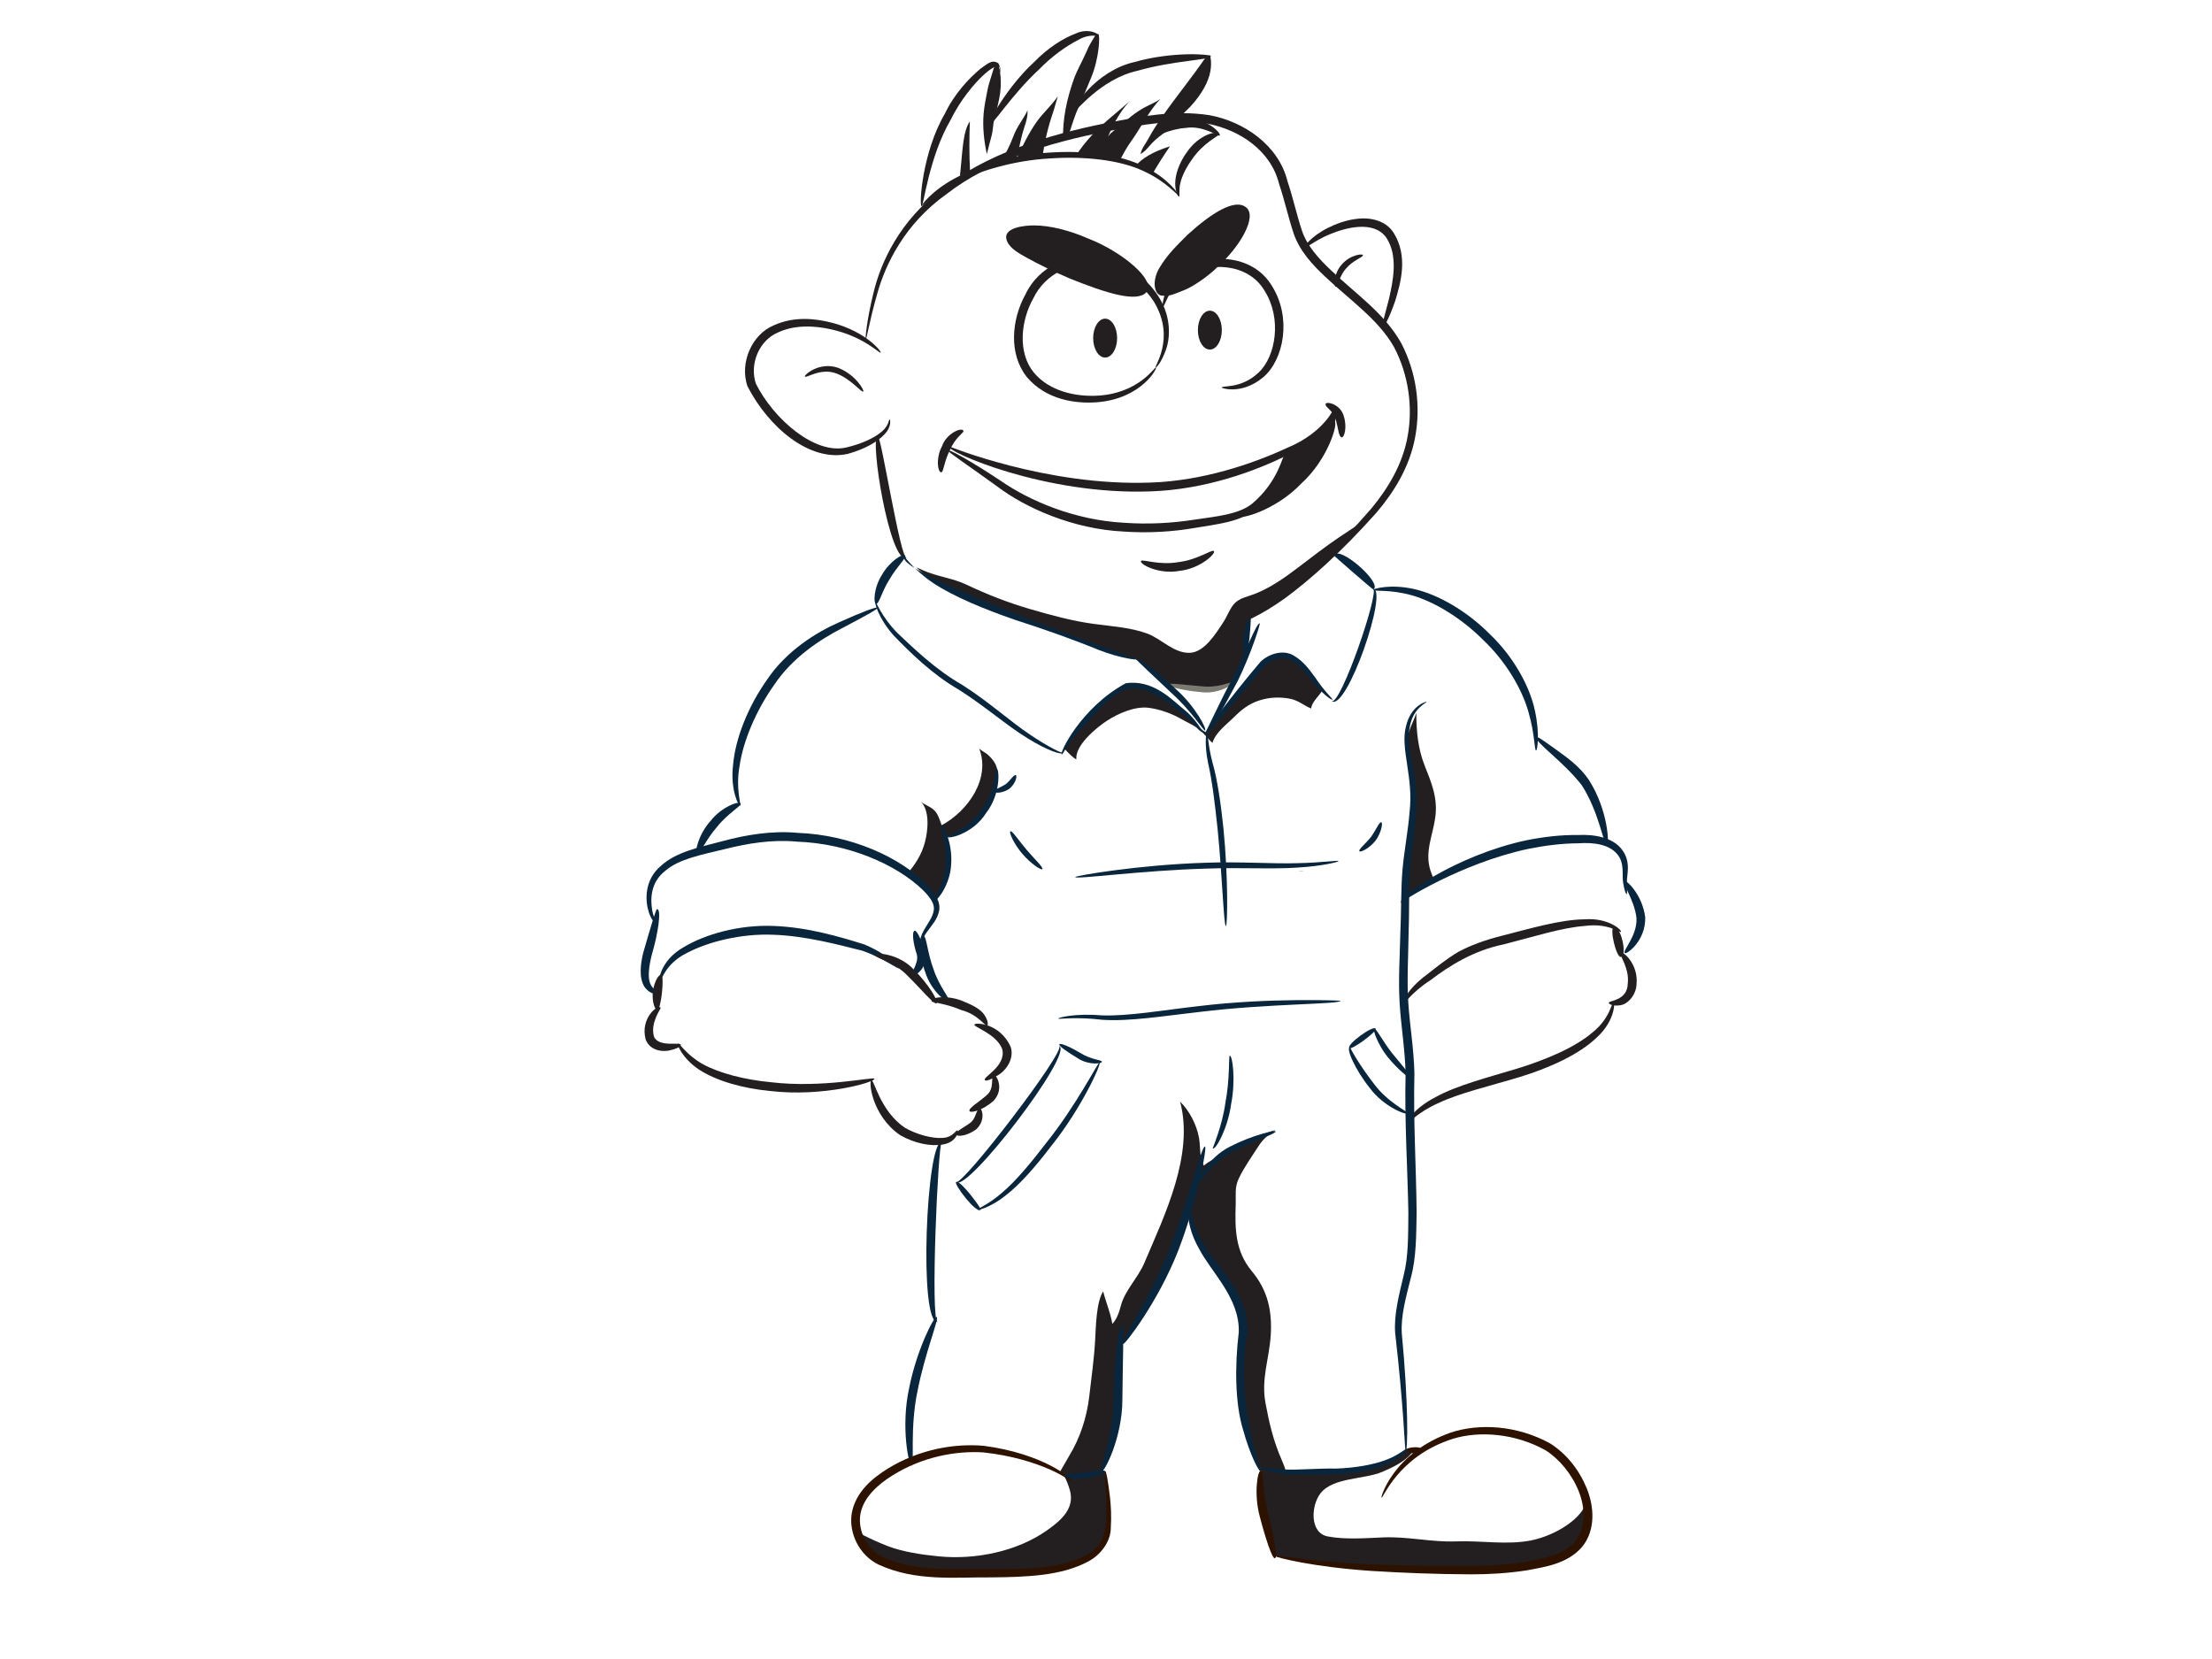 <?xml version="1.0" encoding="utf-8"?>
<!-- Generator: Adobe Illustrator 17.0.0, SVG Export Plug-In . SVG Version: 6.00 Build 0)  -->
<!DOCTYPE svg PUBLIC "-//W3C//DTD SVG 1.1//EN" "http://www.w3.org/Graphics/SVG/1.1/DTD/svg11.dtd">
<svg version="1.1" id="Layer_1" xmlns="http://www.w3.org/2000/svg" xmlns:xlink="http://www.w3.org/1999/xlink" x="0px" y="0px"
	 width="800px" height="600px" viewBox="0 0 800 600" enable-background="new 0 0 800 600" xml:space="preserve">
<g>
	<g>
		<path fill="#1B3953" d="M469.611,315.073c0.631,0.109,1.369,0.085,2.174-0.024C471.043,315.048,470.312,315.051,469.611,315.073z"
			/>
	</g>
	<g>
		<path fill="#231F20" d="M443.157,251.941c-1.904,2.777-3.07,5.886-4.435,8.935c1.181-2.173,2.332-4.575,2.71-5.224
			c1.017-1.707,1.978-3.452,2.916-5.211C443.886,251.034,443.411,251.57,443.157,251.941z"/>
		<path fill="#231F20" d="M484.539,194.159c-5.068,3.41-9.965,7.201-14.796,10.889c-4.978,3.803-10.079,7.438-15.952,9.75
			c-2.69,1.06-5.568,1.458-7.482,3.616c-1.524,1.72-2.521,4.54-3.791,6.476c-2.708,4.128-6.883,11.013-12.171,11.205
			c-5.858,0.221-10.191-5.013-15.42-6.958c-5.938-2.207-13.036-2.643-19.489-3.517c-7.692-1.048-15.325-3.146-22.81-5.319
			c-7.973-2.319-15.58-5.28-23.056-8.84c-5.116-2.432-10.832-2.947-15.964-5.301c-0.718-0.328-1.448-0.648-2.186-0.96
			c0.776,0.745,1.568,1.494,2.439,2.202c5.408,3.97,10.82,6.859,16.955,9.381c9.741,4.332,20.192,7.579,30.299,11.006
			c9.739,3.242,18.935,8.471,29.03,10.45c0.283,0,0.513,0.058,0.739,0.099l-0.012,0.087c2.522,1.079,4.329,3.245,6.494,5.054
			c2.704,2.52,5.766,4.868,8.291,7.574c3.107,3.257,6.868,7.044,9.127,11.138c-0.153-0.7-0.316-1.403-0.726-2.039
			c-0.935-1.445-2.109-2.721-3.246-4.011c-2.207-2.503-4.693-5.302-7.405-7.303l-0.541-1.215c1.909-0.185,4.23,0.742,6.221,0.938
			c1.836,0.18,3.691,0.602,5.544,0.686c1.878,0.082,3.634-0.053,5.41-0.417c1.741-0.357,3.707-1.191,5.422-1.331
			c0.095,0.197,0.117,0.416,0.093,0.646c1.078-2.102,2.119-4.223,3.127-6.348c0.669-1.407,1.277-2.855,1.871-4.315l-0.366-0.141
			c0.811-4.601,0-9.199,2.165-13.526l-0.166-0.305c11.192-5.908,20.712-14.336,29.748-23.147c0.683-0.67,1.362-1.339,2.044-2.011
			c3.797-3.745,7.634-7.586,11.185-11.656C491.769,189.522,488.145,191.737,484.539,194.159z"/>
	</g>
	<path fill="#231F20" d="M482.838,152.44c-0.702,2.923-2.405,6.475-3.008,7.654c-2.196,4.288-5.137,8.195-8.423,11.704
		c-3.399,3.631-7.232,6.895-11.423,9.575c-0.874,0.563-11.578,6.318-11.964,5.292l-0.149-0.398c2.14-0.769,4.122-1.785,5.788-3.16
		c5.389-4.45,9.558-11.6,10.951-18.449l-0.336-0.703c4.088-1.943,8.136-4.157,11.666-7.018c1.501-1.213,2.97-2.517,3.983-4.157
		c0.766-1.234,1.228-3.606,2.724-4.186C483.321,149.268,483.248,150.75,482.838,152.44z"/>
	<path fill="#231F20" d="M327.79,316.523c3.074-3.808,5.448-7.082,6.742-11.995c1.071-4.079,1.855-11.35-1.555-14.675
		c1.084,1.057,3.233,1.77,4.499,2.82c1.838,1.528,2.247,3.665,3.092,5.789c9.429-5.103,17.869-16.863,13.51-27.912
		c0.255,0.65,2.365,1.678,2.942,2.192c1.153,1.023,2.321,2.207,2.986,3.616c2.871,6.095-2.322,15.235-6.444,19.642
		c-2.933,3.141-6.788,6.618-11.387,6.483c1.22,3.754,1.021,8.932,0.161,12.766c-0.81,3.594-2.457,8.319-4.291,11.353
		c-0.832-2.369-2.186-4.176-3.959-5.985C332.716,319.212,329.754,316.598,327.79,316.523z"/>
	<path fill="#231F20" d="M465.169,532.358c-0.443-1.463-0.992-2.93-1.636-4.397c-2.958-6.66-4.555-13.477-5.87-20.637
		c-1.601-8.68,1.403-16.065,1.92-24.459c0.542-8.847-1.111-16.266-6.864-23.154c-6.004-7.191-6.118-15.335-5.806-24.175
		c0.127-3.597-0.463-6.034,1.144-9.4c1.952-4.096,4.746-7.914,7.179-11.733c1.489-2.35,3.829-4.404,6.106-5.745
		c-5.19,1.428-10.45,4.535-15.148,7.057c-3.517,1.884-7.791,3.313-10.813,5.816c-1.703-2.864-1.133-6.747-1.768-10.152
		c-0.861-4.642-3.478-9.737-6.809-12.948c5.1,19.257-5.581,41.025-12.999,58.451c-2.183,5.122-6.943,9.859-8.354,15.092
		c-0.645,2.389-1.442,5.044-3.167,6.827c-0.66-4.082-2.326-7.812-3.305-11.748c-2.515,3.786-2.659,13.004-2.905,17.566
		c-0.364,6.849-1.357,13.598-2.137,20.435c-0.853,7.463-3.315,15.027-7.151,21.303c-1.145,1.877-2.259,4.036-3.508,6.085
		c0.64,0.395,1.236,0.803,1.778,1.23c4.524,0.616,8.776-0.206,13.255-1.169l-0.065-0.294c0.098-0.206,0.196-0.41,0.281-0.616
		c7.652-16.63,5.237-28.945,6.559-45.653l1.092,0.097c6.86-11.18,13.352-20.915,18.039-33.175c2.227-5.561,4.101-11.064,5.778-16.61
		c0.616,19.584,21.987,27.907,19.469,48.347c-2.132,17.096-0.75,30.318,5.884,46.628l0.247-0.099
		c0.359-0.357,3.973,0.354,5.412,0.725C462.413,532.118,463.796,532.273,465.169,532.358z"/>
	<path fill="#231F20" d="M517.356,314.874c-2.183-6.704,0.846-12.784,1.731-19.261c0.973-7.118-1.413-12.577-3.896-18.873
		c-2.314-5.869-3.005-12.475-2.959-18.91c-0.827,3.175-5.736,11.04-2.532,13.96l-0.78,1.542c0.609,3.764,1.612,7.552,2.31,11.001
		c1.156,5.677-0.375,12.781-1.249,18.476c-0.975,6.337-1.289,13.016-1.363,19.559c-0.008,0.725-0.015,1.477-0.019,2.236
		c2.701-2.534,6.706-4.496,10.081-6.313C518.173,317.142,517.716,315.982,517.356,314.874z"/>
	<path fill="#231F20" d="M478.27,249.644c-5.339-6.221-10.207-16.128-19.072-11.406c-3.963,2.166-6.665,6.677-9.553,10.108
		c-4.177,5.738-9.027,10.974-13.396,16.686l-0.131-0.097c-0.065-0.012-0.142-0.012-0.205-0.034c-2.057-0.344-3.443-3.255-4.85-4.654
		c-2.335-2.166-4.866-4.511-7.39-6.318c-3.604-2.876-9.196-6.124-13.711-6.124c-6.85,0-12.077,7.033-16.229,11.534
		c-3.276,3.432-6.66,7.007-8.804,11.406c1.611,1.797,3.507,3.589,4.347,3.893c-0.531-5.059,7.275-11.515,11.091-13.984
		c4.079-2.639,10.17-5.35,15.191-4.654c4.136,0.575,8.246,2.066,11.835,4.133c1.981,1.14,4.188,2.049,6.017,3.449
		c1.901,1.453,3.503,3.665,5.072,5.117c1.169-3.885,5.134-6.657,7.916-9.437c2.631-2.634,5.266-4.688,8.912-5.898
		c3.641-1.21,7.485-1.37,11.194-0.665c3.141,0.599,4.995,2.469,7.709,3.543C474.349,253.913,477.02,251.846,478.27,249.644z"/>
	<path fill="#231F20" d="M398.524,531.594c-0.085,0.206-0.183,0.41-0.281,0.616l0.065,0.294c-4.479,0.963-8.731,1.785-13.255,1.169
		c-0.114-0.09-0.239-0.177-0.359-0.264c0.948,1.809,1.747,3.701,2.29,5.738c1.725,6.507-3.337,10.79-8.217,14.253
		c-10.86,7.717-25.916,10.773-39.233,9.48c-5.845-0.568-12.969-1.588-18.459-3.713c-2.897-1.123-5.953-2.498-8.676-3.861
		c-0.869-0.436-1.732-1.035-2.575-1.681c0.38,1.474,0.981,2.993,1.854,4.559c0.496,0.919,1.105,1.758,1.796,2.527
		c8.819,9.849,32.286,8.292,43.651,8.292c10.953,0,32.096,0.238,40.33-8.636c1.807-1.95,2.984-4.327,3.312-7.237
		c0.811-6.982-0.183-13.95-0.9-20.93L398.524,531.594z"/>
	<path fill="#231F20" d="M553.779,557.103c-8.745,1.756-18.148,0.005-27.156,0.359c-8.908,0.349-17.498-1.819-26.311-1.445
		c-6.409,0.274-13.974,0.868-20.188-0.361c-6.457-1.273-6.058-11.057-2.543-15.58c4.524-5.828,15.907-4.977,22.368-7.773
		c3.345-1.45,6.719-2.993,9.39-5.493c0.67-0.628,1.328-1.392,1.986-2.219c-0.841,0.034-1.638-0.146-2.35-0.677
		c-0.228,0.245-0.456,0.485-0.708,0.725c-6.824,6.589-21.257,7.919-30.307,7.572c-5.777,0-11.189,0.728-16.956-0.356
		c-1.439-0.371-5.053-1.082-5.412-0.725l-0.247,0.099c0.075,0.204,0.163,0.41,0.247,0.626h0.359
		c-1.428,11.428,2.813,20.743,4.99,31.448c0.129-0.044,0.27-0.066,0.42-0.066l0.067-0.359c16.211,3.238,33.501,4.319,49.709,4.688
		c16.232,0.354,36.079,1.438,51.226-3.616c3.238-1.007,5.736-2.5,7.598-4.329c4.317-4.242,5.2-10.312,3.822-16.426
		c-0.612,1.387-1.149,2.561-1.585,3.182C568.38,551.797,560.19,555.811,553.779,557.103z"/>
	<g>
		<path fill="#7A7A70" d="M445.568,246.79c0.828,0.747-5.178,4.477-11.467,3.495c-6.115-0.495-11.861-2.028-11.775-2.692
			c0.091-0.742,6.096,0.104,11.909,0.577C440.307,248.977,445.135,246.549,445.568,246.79z"/>
	</g>
	<g>
		<path fill="#09263D" d="M343.088,361.928c-0.632,1.016-6.336-3.613-8.417-10.193c-2.443-6.388-1.731-13.365-0.586-13.217
			c0.986,0.085,1.354,6.301,3.581,12.136C339.6,356.659,343.647,361.116,343.088,361.928z"/>
	</g>
	<g>
		<path fill="#09263D" d="M339.135,478.091c-6.992,1.094-4.073-66.144,1.438-64.892
			C339.301,413.121,336.354,478.256,339.135,478.091z"/>
	</g>
	<g>
		<path fill="#231F20" d="M321.732,151.679c0.187-0.182,0.915,2.51-1.817,5.374c-2.573,2.779-7.222,5.411-13.313,7.104
			c-13.789,3.063-28.697-9.66-36.297-24.517c-2.873-8.479,1.668-18.682,9.469-21.949c7.583-3.468,15.415-2.466,21.369-0.9
			c12.346,3.284,17.866,10.562,17.354,10.746c-0.343,0.451-6.09-5.818-17.929-8.43c-5.682-1.268-13.089-1.845-19.481,1.269
			c-6.461,2.871-10.11,11.158-7.718,18.386c6.465,12.871,21.352,25.763,32.694,23.074c5.721-1.319,10.368-3.575,12.873-5.772
			C321.592,153.849,321.387,151.65,321.732,151.679z"/>
	</g>
	<g>
		<path fill="#231F20" d="M449.482,224.938c-0.183-0.354,5.608-2.91,14.269-9.572c8.547-6.701,20.141-17.469,32.312-31.582
			c5.89-7.123,11.307-15.934,13.082-26.29c1.821-10.285,0.321-21.951-4.984-31.962c-5.556-9.924-15.918-16.97-24.9-25.468
			c-4.511-4.249-9.112-9.112-11.36-15.507c-2.013-6.048-3.328-12.194-5.297-18.024c-2.983-12.097-14.275-19.555-25.895-21.808
			c-11.793-1.846-23.95,0.417-35.377,2.61c-22.954,4.37-44.101,11.251-58.857,22.756c-15.366,10.853-22.292,25.679-25.184,36.039
			c-3.013,10.487-3.836,16.756-4.214,16.683c-0.144-0.017,0.204-6.325,2.87-17.059c2.503-10.569,9.428-26.195,25.076-37.57
			c15.004-12.039,36.665-19.264,59.722-23.78c11.53-2.248,23.784-4.698,36.534-2.765c12.365,2.195,25.109,10.751,28.345,23.876
			c2.036,6.063,3.35,12.216,5.283,18.029c1.906,5.501,6.091,10.087,10.495,14.229c8.778,8.418,19.272,15.439,25.369,26.316
			c5.642,10.829,7.064,22.991,5.068,33.878c-2.003,11.008-7.823,20.147-13.938,27.34c-12.609,14.202-24.365,24.643-33.321,31.169
			C455.559,222.913,449.516,225.067,449.482,224.938z"/>
	</g>
	<g>
		<path fill="#231F20" d="M500.004,118.508c-0.541-0.199,0.823-4.37,2.386-10.61c1.359-6.024,3.398-15.281-1.007-21.932
			c-4.55-6.449-14.829-3.541-20.148-1.358c-5.919,2.377-9.005,5.387-9.439,4.998c-0.415-0.267,2.36-4.14,8.438-7.171
			c3-1.496,6.737-2.947,11.078-3.354c4.134-0.451,9.871,0.594,12.693,5.081c5.418,8.585,2.466,18.352,0.679,24.393
			C502.549,114.837,500.453,118.678,500.004,118.508z"/>
	</g>
	<g>
		<path fill="#231F20" d="M327.941,201.787c-6.137,2.602-13.603-44.081-10.45-43.979
			C318.748,157.851,325.659,202.488,327.941,201.787z"/>
	</g>
	<g>
		<path fill="#231F20" d="M438.973,199.26c1.048,0.74-4.82,6.422-12.404,7.201c-7.515,1.431-14.755-2.559-13.875-3.602
			c0.551-0.689,6.64,1.669,13.43,0.444C432.968,202.539,438.232,198.682,438.973,199.26z"/>
	</g>
	<g>
		<path fill="#231F20" d="M340.573,170.775c-1.41,0.526-2.254-5.146,0.149-9.456c1.626-4.797,7.728-7.201,7.746-5.27
			c-0.241,0.597-3.114,2.486-4.882,6.662C341.553,166.621,341.259,170.448,340.573,170.775z"/>
	</g>
	<g>
		<path fill="#231F20" d="M482.604,147.342c0.156-0.051,0.262,2.646-2.293,6.158c-2.468,3.536-7.368,7.273-13.705,10.598
			c-12.671,6.475-31.025,12.951-50.246,13.608c-38.568,1.509-74.526-14.607-73.28-16.331c-0.249-0.116,35.457,14.595,73.139,13.15
			c18.624-0.614,36.689-6.699,49.318-12.556C478.918,156.43,482.685,147.388,482.604,147.342z"/>
	</g>
	<g>
		<path fill="#231F20" d="M464.569,164.654c0.291-0.257,0.056,9.941-10.33,19.468c-5.647,4.683-13.983,5.428-21.912,6.783
			c-8.24,1.433-17.219,1.974-26.139,1.327c-17.959-0.909-35.116-8.377-45.677-16.407c-10.741-7.778-18.006-12.548-17.789-13.007
			c0.247-0.507,8.141,3.715,19.11,11.013c10.784,7.497,27.131,14.299,44.592,15.226c8.642,0.631,17.364,0.172,25.412-1.091
			c8.177-1.217,15.986-1.87,20.903-5.704C462.655,173.942,463.878,164.244,464.569,164.654z"/>
	</g>
	<g>
		<path fill="#231F20" d="M485.216,158.171c-1.09-0.085-1.231-3.713-2.237-6.669c-0.856-3.051-3.631-4.113-3.571-5.277
			c-0.164-1.196,5.231-0.39,6.576,4.227C487.284,154.487,486.192,158.302,485.216,158.171z"/>
	</g>
	<g>
		<path fill="#231F20" d="M482.604,152.389c1.556,0.138-2.097,13.562-11.972,22.475c-9.113,9.657-22.46,13.281-22.62,11.755
			c-0.124-0.647,11.706-4.863,20.388-14.028C477.772,164.079,481.974,152.3,482.604,152.389z"/>
	</g>
	<g>
		<path fill="#231F20" d="M418.043,132.895c0.849-0.223-5.003,11.479-21.693,12.616c-7.67,0.5-18-0.992-24.896-9.049
			c-6.765-8.365-5.634-20.913-0.542-30.078c4.622-9.948,16.646-15.604,26.64-13.327c10.02,1.761,17.934,8.098,21.945,15.01
			c4.139,7.026,3.734,14.411,2.1,18.638C420.034,131.066,418.183,133.004,418.043,132.895c-1.165,0.221,7.389-10.147-0.597-23.598
			c-3.853-6.17-11.319-11.842-20.376-13.293c-9.072-1.795-19.075,2.949-23.358,11.898c-4.707,8.408-5.549,19.703,0.063,26.685
			c5.719,6.99,15.215,8.806,22.43,8.542C411.834,142.608,417.843,132.325,418.043,132.895z"/>
	</g>
	<g>
		<path fill="#231F20" d="M441.885,140.178c-0.211-0.885,6.889,0.681,13.32-5.457c6.286-5.896,8.414-19.632,2.187-29.494
			c-6.027-10.409-20.64-10.387-27.642-5.542c-7.712,4.64-8.405,11.615-9.185,11.222c-0.247,0.342-0.456-7.443,7.884-13.225
			c7.352-5.893,24.39-6.461,31.647,5.869c7.041,11.263,4.345,26.435-3.256,32.911C448.882,143.05,441.474,140.241,441.885,140.178z"
			/>
	</g>
	<g>
		<path fill="#09263D" d="M316.95,218.409c-1.188,0.08-0.981-5.937,2.082-10.613c2.739-4.843,7.801-7.938,8.36-6.847
			c0.447,0.839-3.12,4.111-5.639,8.505C319.002,213.729,317.943,218.354,316.95,218.409z"/>
	</g>
	<g>
		<path fill="#09263D" d="M411.592,238.394c0.008,0.458-6.05-0.182-14.304-3.354c-8.184-3.403-19.043-7.273-30.266-10.889
			c-11.089-3.842-22.068-8.353-29.508-13.278c-7.28-4.853-11.128-10.579-10.348-9.58
			C322.336,206.957,411.967,238.816,411.592,238.394z"/>
	</g>
	<g>
		<path fill="#09263D" d="M384.349,272.121c-0.027,1.222-5.744-0.764-12.759-5.142c-7.19-4.349-15.555-11.704-24.838-17.559
			c-9.745-5.627-17.649-13.501-23.513-19.552c-5.687-6.357-7.02-12.177-6.663-12.194c0.349-0.131,2.08,5.2,7.847,11.122
			c5.914,5.59,13.909,13.363,23.482,18.844c9.462,5.976,17.702,13.465,24.556,18.01
			C379.329,270.276,384.221,272.602,384.349,272.121z"/>
	</g>
	<g>
		<path fill="#09263D" d="M436.122,264.909c0.072,0.153-1.39,0.31-2.807-1.203c-1.382-1.54-2.919-3.405-5.557-5.416
			c-4.779-3.614-12.155-10.598-20.125-9.109c-7.588,2.615-12.627,10.928-17.291,15.083c-4.369,4.715-5.913,8.767-6.371,8.595
			c-0.948-0.269,6.864-16.863,23.127-25.734c10.076-1.538,16.861,6.095,21.711,9.973c2.476,2.078,4.244,4.54,5.19,5.981
			C435.076,264.598,436.139,264.683,436.122,264.909z"/>
	</g>
	<g>
		<path fill="#09263D" d="M435.787,264.201c-0.486,0.092-5.091-7.266-11.909-13.375c-6.576-6.182-13.037-12.245-12.998-12.429
			c0.665-1.043,7.928,4.712,14.515,10.943C432.218,255.392,436.713,263.881,435.787,264.201z"/>
	</g>
	<g>
		<path fill="#09263D" d="M435.935,264.788c0.232,0.228,4.695-9.965,9.895-19.613c4.753-9.745,8.779-20.243,9.793-19.722
			c0.227,0.172-2.983,10.586-7.896,20.673C442.5,255.838,437.355,265.763,435.935,264.788z"/>
	</g>
	<g>
		<path fill="#09263D" d="M481.943,253.008c-0.212,0.417-3.866-2.059-7.564-7.036c-1.943-2.338-4.164-5.275-7.244-7.014
			c-3.067-1.855-7.06-0.621-9.879,2.011c-10.322,12.238-20.973,25.278-21.519,24.67c-0.39-0.468,9.22-13.407,20.104-26.256
			c3.035-2.993,8.434-4.637,12.249-2.171c3.635,2.197,5.706,5.34,7.551,7.79C479.078,250.19,482.046,252.758,481.943,253.008z"/>
	</g>
	<g>
		<path fill="#09263D" d="M496.51,212.829c5.876,0.114-9.517,44.821-14.96,40.718C484.762,255.681,499.341,213.023,496.51,212.829z"
			/>
	</g>
	<g>
		<path fill="#09263D" d="M482.502,200.938c1.53-4.106,17.805,10.072,14.168,12.243C496.451,213.244,482.34,200.947,482.502,200.938
			z"/>
	</g>
	<g>
		<path fill="#09263D" d="M450.215,237.346c-1.351,0.129-0.492-14.306,2.161-13.518C452.407,224,451.767,237.273,450.215,237.346z"
			/>
	</g>
	<g>
		<path fill="#09263D" d="M267.624,291.431c-0.31,0.276-3.608-5.52-2.492-14.833c0.777-9.187,5.242-20.872,12.308-30.818
			c6.872-10.288,17.754-17.088,25.905-20.663c8.216-3.725,13.791-5.792,14.035-5.321c0.239,0.478-5.08,3.303-12.954,7.458
			c-7.886,4.062-17.845,10.596-24.394,20.377c-6.769,9.524-11.295,20.641-12.533,29.263
			C265.909,285.579,268.267,291.22,267.624,291.431z"/>
	</g>
	<g>
		<path fill="#09263D" d="M340.597,298.494c0.589-0.361,3.947,6.453,3.41,13.945c-0.276,7.62-5.322,13.688-5.842,13.074
			c-0.507-0.405,3.474-6.218,3.725-13.215C342.401,305.386,339.925,298.77,340.597,298.494z"/>
	</g>
	<g>
		<path fill="#09263D" d="M360.343,277.925c1.09-0.364,1.798,9.087-3.703,16.109c-4.741,7.642-14.2,9.72-14.126,8.474
			c-0.011-0.286,7.946-2.634,12.393-9.704C359.998,286.249,360.001,277.998,360.343,277.925z"/>
	</g>
	<g>
		<path fill="#09263D" d="M367.379,280.343c0.558,0.175,0.017,3.056-2.4,4.981c-2.534,1.654-5.326,1.586-5.425,0.953
			c-0.155-0.732,2.332-1.445,4.182-2.673C365.468,282.254,366.639,280.033,367.379,280.343z"/>
	</g>
	<g>
		<path fill="#09263D" d="M252.204,308.77c-1.176-0.146,0.332-6.895,4.69-11.767c4.014-5.219,10.712-7.593,10.973-6.323
			c0.192,0.893-4.809,3.614-8.539,8.377C255.334,303.57,253.176,308.915,252.204,308.77z"/>
	</g>
	<g>
		<path fill="#09263D" d="M238.123,334.698c-0.017,0.211-2.535-1.135-3.622-5.328c-1.134-3.715-1.487-11.144,4.473-16.164
			c5.539-5.142,14.067-6.803,22.28-8.976c8.333-2.265,17.961-3.909,27.319-3.007c18.822,0.691,37.103,8.658,46.996,19.084
			c2.305,2.513,4.773,5.692,4.07,9.162c-0.708,3.211-2.595,5.023-3.696,6.66c-2.506,3.138-2.875,5.401-3.209,5.355
			c-0.221,0.046-0.238-2.622,2.042-6.126c0.993-1.744,2.608-3.779,2.938-6.18c0.417-2.391-1.528-4.838-3.867-7.215
			c-9.728-9.439-27.177-16.899-45.498-17.564c-9.129-0.863-17.973,0.616-26.367,2.724c-8.401,2.052-16.472,3.536-21.431,7.87
			c-5.369,4.184-5.304,10.281-4.692,14.071C236.477,332.974,238.364,334.431,238.123,334.698z"/>
	</g>
	<g>
		<path fill="#09263D" d="M238.106,359.302c0.073,0.347-2.78,0.762-5.073-2.474c-1.982-3.315-1.402-8.093-0.431-12.151
			c2.399-8.319,4.557-15.665,4.996-15.905c1.762-0.08,0.397,8.93-1.896,16.637c-0.976,3.934-1.522,7.957-0.558,10.312
			C236.137,358.031,238.325,358.696,238.106,359.302z"/>
	</g>
	<g>
		<path fill="#09263D" d="M325.231,350.113c-0.405,0.711-5.206-3.458-13.447-6.298c-8.587-2.146-20.366-5.355-32.129-5.75
			c-11.737-0.485-23.611,2.568-31.299,6.623c-8.125,4.053-9.225,10.516-9.765,10.324c-0.613,0.291-0.039-7.482,8.554-12.386
			c8.001-4.829,20.227-8.231,32.614-7.746c12.404,0.453,24.061,3.946,32.806,6.679C321.318,345.206,325.368,349.943,325.231,350.113
			z"/>
	</g>
	<g>
		<path fill="#09263D" d="M330.105,352.616c-0.958-0.73,2.31-4.225,1.476-7.419c-1.181-3.488-2.047-8.617-0.654-8.576
			c0.853,0.146,2.303,3.32,3.788,8.006C335.529,350.598,330.4,353.367,330.105,352.616z"/>
	</g>
	<g>
		<path fill="#231F20" d="M291.135,136.193c-0.663-0.267,4.971-5.573,11.938-3.177c6.384,2.44,9.671,8.321,9.121,8.578
			c-0.58,0.526-4.391-4.567-9.811-6.567C296.781,132.965,291.523,136.887,291.135,136.193z"/>
	</g>
	<g>
		<path fill="#231F20" d="M492.92,92.313c0.116,0.703-3.616,1.838-6.041,4.736c-2.573,2.789-2.97,6.618-3.72,6.652
			c-0.695,0.16-0.989-4.654,2.123-8.054C488.239,92.168,492.919,91.593,492.92,92.313z"/>
	</g>
	<g>
		<path fill="#231F20" d="M237.867,365.29c-1.005,0.325-2.166-3.201-1.745-6.618c0.408-3.398,2.086-6.524,3.096-6.07
			C240.343,353.411,239.038,364.752,237.867,365.29z"/>
	</g>
	<g>
		<path fill="#231F20" d="M246.201,377.969c0.104,0.495-1.307,1.295-3.74,1.853c-2.048,0.597-7.093,0.611-8.897-3.737
			c-2.302-7.989,4.846-13.276,5.359-11.556c0.209,0.16-3.886,5.401-2.386,10.407C238.318,379.039,246.524,376.579,246.201,377.969z"
			/>
	</g>
	<g>
		<path fill="#231F20" d="M316.263,390.144c0.478,1.147-18.535,6.752-37.958,4.404c-9.65-0.924-19.174-3.602-25.474-7.703
			c-6.306-4.239-8.057-9.32-7.664-9.395c0.563-0.366,2.885,3.941,8.915,7.358c5.997,3.323,15.259,5.692,24.552,6.57
			C297.462,393.663,316.046,389.283,316.263,390.144z"/>
	</g>
	<g>
		<path fill="#231F20" d="M338.766,362.836c-0.903,0.72-5.515-5.04-10.505-9.912c-4.961-5.217-11.618-6.379-11.714-7.417
			c-0.22-1.23,8.442-0.737,13.9,5.1C335.869,355.931,339.52,362.258,338.766,362.836z"/>
	</g>
	<g>
		<path fill="#231F20" d="M346.262,408.84c0.582-0.214-0.022,4.145-5.076,5.059c-4.598,0.822-10.367-0.376-15.612-3.337
			c-10.449-7.147-11.561-20.062-10.339-19.838c0.798-0.361,3.23,11.258,12.02,17.129c4.346,2.513,9.942,3.951,13.585,3.686
			C344.698,411.401,345.695,408.593,346.262,408.84z"/>
	</g>
	<g>
		<path fill="#231F20" d="M356.987,370.963c-0.945-0.017-3.386-4.123-9.345-5.665c-5.302-2.331-10.33-2.661-10.736-3.194
			c-0.566-1.547,6.44-2.379,11.964,0.252c2.627,1.065,5.688,2.498,7.151,4.695C357.451,369.156,357.417,370.827,356.987,370.963z"/>
	</g>
	<g>
		<path fill="#231F20" d="M356.247,390.675c-1.307-0.989,7.798-4.926,6.218-11.26c-2.029-5.486-10.661-8.103-10.026-8.837
			c-0.217-0.856,9.229-0.825,13.141,8.183c1.359,4.661-2.31,8.862-4.723,10.162C358.345,390.52,356.525,391.09,356.247,390.675z"/>
	</g>
	<g>
		<path fill="#231F20" d="M350.656,401.86c-0.637-0.997,3.537-3.366,6.332-5.889c2.798-2.447,1.215-6.674,2.342-7.152
			c0.6-0.871,4.346,4.773-0.069,9.383C355.375,401.613,351.117,402.619,350.656,401.86z"/>
	</g>
	<g>
		<path fill="#231F20" d="M345.779,410.337c-0.488-1.038,2.989-2.629,5.197-4.305c2.073-1.567,2.113-5.02,3.307-5.117
			c0.814-0.364,2.414,4.208-1.251,7.547C349.595,410.955,346.147,411.173,345.779,410.337z"/>
	</g>
	<g>
		<path fill="#09263D" d="M329.754,530.04c-1.058,0.328-4.005-13.848-1.003-27.776c2.696-13.855,9.084-26.413,10.019-25.94
			c0.989,0.424-4.3,13.172-6.895,26.552C328.985,516.272,330.766,529.834,329.754,530.04z"/>
	</g>
	<g>
		<path fill="#09263D" d="M461.358,409.189c0.29,0.776-7.975,3.451-15.409,7.32c-7.723,3.808-11.737,11.36-12.382,11.086
			c-0.779-0.131,3.104-8.889,11.36-12.946C452.767,410.584,461.176,408.646,461.358,409.189z"/>
	</g>
	<g>
		<path fill="#09263D" d="M406.217,486.065c-1.236-0.72,9.887-16.924,16.887-34.797c6.965-17.974,11.458-36.941,12.699-36.634
			c0.826,0.172-2.629,19.448-9.735,37.802C418.806,470.888,406.761,486.463,406.217,486.065z"/>
	</g>
	<g>
		<path fill="#09263D" d="M398.286,532.23c-0.897-0.451,4.439-12.755,4.459-26.188c0.074-13.373,1.767-27.104,3.117-26.847
			c0.751,0.191,0.158,13.365,0.064,27C405.897,520.159,399.232,532.894,398.286,532.23z"/>
	</g>
	<g>
		<path fill="#09263D" d="M455.638,531.832c-0.372,0.17-3.533-5.479-6.092-14.845c-2.843-9.257-3.022-22.764-1.53-35.13
			c0.432-12.41-10.005-21.75-14.4-30.306c-5.003-8.699-3.976-15.822-3.584-15.645c0.672-0.075,0.483,6.536,5.65,14.433
			c4.358,7.785,15.763,17.195,15.522,31.587C446.499,507.679,456.49,531.514,455.638,531.832z"/>
	</g>
	<g>
		<path fill="#09263D" d="M555.553,271.433c-0.646,0-0.409-5.83-2.771-13.955c-2.266-8.124-8.025-18.078-16.214-25.877
			c-7.989-8.044-17.793-13.972-25.88-16.278c-8.111-2.314-13.903-1.271-13.98-2.01c-0.142-0.291,5.776-2.226,14.568-0.31
			c8.72,1.904,19.286,8.008,27.523,16.331c8.537,8.105,14.457,18.866,16.293,27.541
			C557.034,265.566,555.953,271.488,555.553,271.433z"/>
	</g>
	<g>
		<path fill="#09263D" d="M581.163,305.692c-1.135,0.189-2.767-11.908-9.099-21.711c-6.832-8.828-17.615-15.958-16.162-17.273
			c0.384-0.366,2.711,1.465,6.386,4.036c3.566,2.644,8.873,6.042,12.439,11.481C581.61,292.974,582.112,305.736,581.163,305.692z"/>
	</g>
	<g>
		<path fill="#09263D" d="M588.373,323.348c-0.351,0.109-0.947-1.378-1.356-4.235c-0.465-2.804,0.635-7.137-2.229-10.298
			c-2.8-3.31-8.105-4.251-14.022-3.827c-5.842,0.027-12.056,0.815-18.171,2.047c-24.557,5.282-46.24,19.22-45.817,19.553
			c-1.942-1.851,19.858-17.263,45.178-22.671c6.305-1.273,12.742-2.016,18.793-1.916c5.742-0.323,12.611,0.841,15.901,5.321
			c3.443,4.62,1.573,9.327,1.756,11.728C588.415,321.737,588.509,323.304,588.373,323.348z"/>
	</g>
	<g>
		<path fill="#09263D" d="M587.644,344.68c-1.044-0.718,4.662-6.301,4.197-12.771c-0.702-6.395-5.407-12.614-4.193-13.254
			c0.491-0.429,6.264,4.749,7.369,13.043C595.259,340.567,587.921,345.427,587.644,344.68z"/>
	</g>
	<g>
		<path fill="#231F20" d="M583.6,335.287c2.412-1.041,5.242,10.654,2.522,10.809C584.507,346.053,582.1,336.056,583.6,335.287z"/>
	</g>
	<g>
		<path fill="#2E1200" d="M399.829,532.201c0.238-0.014,0.919,3.364,1.627,9.403c0.318,3.027,0.558,6.737,0.276,11.04
			c0.002,4.521-3.255,9.441-8.054,12.029c-9.663,5.265-22.334,5.69-35.228,5.809c-12.756-0.124-27.223,1.608-40.704-4.625
			c-6.816-3.26-10.973-11.328-9.667-18.752c1.468-7.635,7.538-12.57,13.044-15.99c11.416-6.999,24.197-9.162,34.732-8.209
			c21.072,2.736,33.031,12.063,31.528,13.298c0.627-0.592-11.185-8.685-31.725-10.919c-10.061-0.655-22.225,1.632-32.963,8.372
			c-5.197,3.242-10.477,7.926-11.531,13.999c-0.962,5.968,2.308,12.703,8.069,15.388c11.979,5.624,26.41,4.29,39.215,4.455
			c12.79,0.053,25.191-0.313,34.062-4.904c9.64-4.618,7.322-15.398,7.556-20.886C399.766,535.7,399.536,532.222,399.829,532.201z"/>
	</g>
	<g>
		<path fill="#09263D" d="M399.682,532.184c0.142,0.674-3.404,1.884-7.197,2.471c-3.846,0.529-7.732-0.339-7.581-1.028
			c0.132-0.713,3.719-0.587,7.308-1.079C395.809,531.997,399.534,531.475,399.682,532.184z"/>
	</g>
	<g>
		<path fill="#09263D" d="M508.959,523.897c0.218,0.097-1.939,3.206-6.849,5.471c-4.842,2.302-11.875,3.643-18.888,3.885
			c-7.088-0.143-13.74,0.451-19.147-0.226c-5.391-0.817-8.333-2.03-8.504-1.921c-0.063-0.856,3.725-0.061,8.649,0.332
			c4.951,0.31,12.171-0.451,18.93-0.306c6.827-0.235,13.63-1.368,18.339-3.228C506.236,526.099,508.605,523.569,508.959,523.897z"/>
	</g>
	<g>
		<path fill="#2E1200" d="M461.05,563.586c-0.954,0.141-3.437-7.368-5.494-15.332c-2.149-8.105-0.698-16.659,0.445-16.395
			c0.97,0.185,0.628,7.982,2.662,15.689C460.647,555.241,462.193,563.394,461.05,563.586z"/>
	</g>
	<g>
		<path fill="#2E1200" d="M499.643,541.608c-0.498,0.609,3.869-16.094,25.118-23.527c10.278-3.361,23.731-2.656,35.796,3.909
			c5.897,3.706,10.471,9.442,13.237,16.106c2.693,6.475,3.499,15.133-1.637,21.405c-5.361,6.097-13.157,7.135-19.828,8.418
			c-6.923,1.077-13.789,1.475-20.387,1.465c-13.198-0.044-25.395-0.582-35.925-1.232c-21.045-1.399-34.76-4.914-34.642-5.326
			c0.121-0.628,13.857,2.073,34.778,2.937c10.429,0.381,22.718,0.723,35.76,0.633c6.517-0.056,13.228-0.502,19.906-1.567
			c6.534-1.213,13.834-2.534,17.883-7.356c7.803-10.642-0.856-26.736-10.723-32.952c-10.957-6.107-23.869-7.123-33.527-4.154
			C505.267,526.783,500.085,542.508,499.643,541.608z"/>
	</g>
	<g>
		<path fill="#2E1200" d="M514.017,523.889c0.261,0.611-0.861,1.569-2.463,1.744c-1.734,0.165-3.101-1.23-2.56-1.741
			C509.786,523.518,513.105,523.028,514.017,523.889z"/>
	</g>
	<g>
		<path fill="#09263D" d="M484.807,361.931c0.098,1.349-25.676,0.953-50.986,4.05c-12.683,1.426-25.401,3.519-35.195,2.835
			c-9.612-1.162-15.781-0.146-15.9-0.391c-0.173-0.439,6.377-2.025,15.986-1.196c9.45,0.323,22.144-1.923,34.866-3.361
			C459.17,360.757,484.795,361.873,484.807,361.931z"/>
	</g>
	<g>
		<path fill="#09263D" d="M484.083,311.437c0.07,0.281-5.793,1.807-14.799,2.333c-8.994,0.648-20.966-0.09-32.836,0.369
			c-23.777,0.66-47.486,3.992-47.586,3.07c-0.073-0.485,23.536-4.523,47.535-5.192c12.006-0.458,23.922,0.453,32.823,0.162
			C478.134,312.017,484.008,311.027,484.083,311.437z"/>
	</g>
	<g>
		<path fill="#09263D" d="M499.571,297.39c0.612,0.143,0.063,3.682-2.089,6.643c-2.279,2.852-5.499,4.365-5.834,3.8
			c-0.414-0.626,2.211-2.648,4.151-5.093C497.636,300.228,498.824,297.174,499.571,297.39z"/>
	</g>
	<g>
		<path fill="#09263D" d="M376.981,314.328c-0.366,0.541-4.286-2.039-7.275-5.578c-3.013-3.509-4.934-7.824-4.259-8.122
			c0.628-0.276,3.006,3.393,5.881,6.752C374.178,310.753,377.428,313.71,376.981,314.328z"/>
	</g>
	<g>
		<path fill="#09263D" d="M443.362,334.909c-0.789,0.022-1.265-17.591-2.996-35.055c-0.942-8.782-1.928-17.382-3.438-23.847
			c-1.347-6.551-0.774-11.127-0.419-11.071c0.359,0.034,0.312,4.375,1.978,10.749c1.849,6.342,3.069,15.226,3.995,23.964
			C444.218,317.248,443.984,334.904,443.362,334.909z"/>
	</g>
	<g>
		<path fill="#09263D" d="M444.747,381.808c0.976-0.238,2.231,8.77,0.518,17.43c-1.153,8.75-5.631,16.87-6.646,16.089
			c-0.102-0.17,3.375-7.848,4.555-16.448C444.83,390.396,444.333,381.927,444.747,381.808z"/>
	</g>
	<g>
		<path fill="#09263D" d="M398.51,383.938c0.262,0.82-4.738,1.37-8.565-1.111c-3.744-2.263-7.032-4.484-6.839-5.112
			c0.268-0.735,4.371,1.125,7.863,3.25C394.527,383.208,398.323,383.31,398.51,383.938z"/>
	</g>
	<g>
		<path fill="#09263D" d="M383.067,378.275c5.395,2.624-33.545,53.474-37.321,49.218C347.826,429.3,385.673,379.963,383.067,378.275
			z"/>
	</g>
	<g>
		<path fill="#09263D" d="M354.707,437.507c-1.609,1.632-9.872-9.383-8.923-10.009C347.166,426.474,355.064,437.119,354.707,437.507
			z"/>
	</g>
	<g>
		<path fill="#09263D" d="M397.676,384.224c0.822,0.303-6.52,16.63-17.652,30.464c-5.323,6.992-11.169,13.775-16.537,17.838
			c-5.297,4.201-9.861,5.251-9.886,4.977c-0.152-0.417,3.999-1.894,8.884-6.209c4.965-4.198,10.543-10.926,15.862-17.906
			C389.353,399.709,397.182,384.001,397.676,384.224z"/>
	</g>
	<g>
		<path fill="#09263D" d="M497.509,372.035c0.575,1.099-8.691,7.792-9.471,7.038C486.837,377.77,496.711,370.638,497.509,372.035z"
			/>
	</g>
	<g>
		<path fill="#09263D" d="M509.991,389.627c-0.472,0.48-4.698-3.119-8.235-7.477c-3.503-4.455-5.4-9.895-4.743-10.101
			c0.694-0.245,3.08,4.545,6.414,8.792C506.83,385.036,510.51,389.101,509.991,389.627z"/>
	</g>
	<g>
		<path fill="#09263D" d="M509.168,402.6c-0.175,0.963-8.659-2.188-13.803-9.146c-5.162-6.456-8.915-14.612-7.009-14.889
			c-0.452,0.175,3.627,7.099,8.65,13.543C501.931,398.724,509.289,402.127,509.168,402.6z"/>
	</g>
	<g>
		<path fill="#231F20" d="M586.2,337.045c-0.303,0.274-4.667-3.274-12.965-2.173c-8.105,0.565-18.567,3.888-29.342,6.66
			c-10.912,2.2-19.817,7.807-26.529,12.948c-7.007,4.499-9.735,9.071-10.227,8.905c-0.603-0.131,1.924-5.82,8.789-10.812
			c3.312-2.544,6.949-5.636,11.652-8.401c4.733-2.508,10.122-4.37,15.541-5.728c10.593-2.716,21.435-5.896,30.005-5.957
			C581.98,331.802,586.924,336.699,586.2,337.045z"/>
	</g>
	<g>
		<path fill="#231F20" d="M583.6,362.319c0.456-0.247,0.715,6.672-6.039,12.839c-6.355,6.172-17.086,11.028-27.911,14.357
			c-10.939,3.299-21.837,5.814-29.363,9.398c-7.672,3.34-11.209,7.785-11.704,7.387c-0.425-0.165,2.805-5.522,10.634-9.526
			c7.613-4.222,18.808-7.074,29.458-10.29c10.696-3.286,21.056-7.744,27.283-13.096C582.495,368.142,582.961,362.159,583.6,362.319z
			"/>
	</g>
	<g>
		<path fill="#231F20" d="M586.134,344.683c0.564-1.079,6.547,3.958,5.733,11.367c-0.107,3.531-2.963,7.111-5.835,7.497
			c-2.736,0.502-4.283-0.468-4.188-0.907c0.09-0.798,6.758-0.725,6.856-6.922C589.404,350.089,585.461,345.347,586.134,344.683z"/>
	</g>
	<g>
		<path fill="#09263D" d="M508.303,525c-0.128-0.126-0.731-16.982-3.716-42.83c-0.507-6.599,1.359-13.751,3.034-20.794
			c1.812-7.041,1.637-14.75,1.738-22.778c-0.28-15.907-1.43-33.393-1.001-50.411c-0.195-8.457-1.644-16.938-2.169-25.492
			c-0.498-8.639,0.087-16.892,0.257-24.97c0.387-8.062,0.153-15.728,0.792-23.282c0.695-7.455,2.069-14.299,2.541-20.636
			c1.532-12.594-3.401-23.11-1.313-30.995c1.813-8.117,7.804-9.107,7.386-9.019c0.549,0.39-4.829,1.848-6.013,9.274
			c-1.662,7.227,3.565,17.629,2.327,30.905c-0.354,6.531-1.624,13.443-2.2,20.707c-0.519,7.171-0.213,15.104-0.535,23.134
			c-0.1,8.023-0.628,16.426-0.113,24.689c0.537,8.326,2.017,16.846,2.224,25.589c-0.427,17.353,0.645,34.194,0.8,50.508
			c-0.161,8.02-0.08,16.082-2.057,23.391c-1.82,7.261-3.665,13.778-3.316,20.152C509.403,507.551,509.244,525.129,508.303,525z"/>
	</g>
	<g>
		<path fill="#231F20" d="M414.606,105.688c-3.414,3.844-14.491,0.344-27.685-4.95c-5.686-2.447-11.503-5.239-15.659-7.572
			c-2.383-1.346-5.796-3.128-6.981-5.782c-2.327-5.19,6.517-5.864,9.729-5.857c5.788,0.007,12.811,1.8,19.614,4.766
			C405.804,91.025,418.277,101.369,414.606,105.688z"/>
	</g>
	<g>
		<path fill="#231F20" d="M450.746,75.058c3.948,3.359-2.172,14.018-10.352,21.444c-3.814,3.844-9.634,7.533-12.246,8.481
			c-3.005,1.138-5.242,2.416-8.114,1.911c-2.412-0.306-3.629-4.904-0.802-9.878c3.081-5.132,6.268-8.083,10.288-12.143
			C437.811,77.345,446.622,71.519,450.746,75.058z"/>
	</g>
	<ellipse fill="#231F20" cx="399.687" cy="122.28" rx="4.33" ry="7.033"/>
	<path fill="#231F20" d="M441.89,119.396c0,3.883-1.938,7.033-4.33,7.033c-2.389,0-4.328-3.151-4.328-7.033
		c0-3.888,1.939-7.036,4.328-7.036C439.952,112.36,441.89,115.508,441.89,119.396z"/>
	<g>
		<g>
			<g>
				<path fill="#231F20" d="M414.082,38.781c-3.379,1.809-6.212,4.205-9.165,6.849c-1.309,1.174-3.223,2.185-4.185,3.851
					c1.861-4.734,5.305-10.744,8.659-13.615c-4.89,4.465-9.922,8.096-14.558,13.104c-2.293,2.476-4.242,5.02-6.018,7.766
					c4.935,0.09,10.632,0.398,16.101,1.511c1.261-2.529,2.592-4.969,4.216-7.22c3.365-4.666,6.528-11.13,10.551-15.236
					C417.943,37.022,415.947,37.779,414.082,38.781z"/>
				<path fill="#231F20" d="M350.834,61.937c-0.336-6.104-0.285-12.153-0.077-17.998c-2.412,3.25-2.667,10.778-3.169,15.461
					c-0.151,1.411-0.285,2.82-0.41,4.232C348.385,63.019,349.601,62.449,350.834,61.937z"/>
				<path fill="#231F20" d="M369.715,48.487c0.737-2.852,2.025-5.299,1.922-8.602c-1.569,3.34-3.793,5.757-5.127,9.39
					c-1.219,3.332-2.859,6.364-4.59,9.323c1.847-0.376,3.717-0.684,5.608-0.931C368.364,54.7,368.932,51.513,369.715,48.487z"/>
				<path fill="#231F20" d="M367.567,57.659c3.098-0.405,6.252-0.652,9.453-0.793c0.754-5.67,2.046-11.032,3.838-16.237
					c0.541-1.569,1.071-3.793,1.74-5.825c-2.302,3.356-5.451,6.124-7.611,9.162C372.127,47.994,369.732,52.888,367.567,57.659z"/>
				<path fill="#231F20" d="M411.39,59.218c-0.209,0.201-0.405,0.412-0.612,0.616c2.177,0.756,4.242,1.712,6.131,2.893
					c1.99-3.458,4.118-6.73,6.232-9.803C419.184,54.162,414.57,56.066,411.39,59.218z"/>
			</g>
			<g>
				<path fill="#231F20" d="M358.532,49.445c0.603-2.134,0.644-4.686,1.106-6.929c0.028-0.146,0.058-0.289,0.09-0.439
					c-0.44,0.676-0.888,1.344-1.317,2.027c0.906-5.576,2.735-11.772,2.617-17.702l0.403,0.075c0.196-2.36-0.359-3.32-1.356-3.376
					c-0.561,1.07-0.883,2.292-1.273,3.58c-0.606,1.996-1.3,3.91-1.696,6.039c-0.52,2.799-1.137,5.525-1.373,8.452
					c-0.389,4.821,0.113,9.655,1.179,14.564C357.438,53.672,357.949,51.513,358.532,49.445z"/>
				<path fill="#231F20" d="M437.417,20.41c-0.366,0.017-0.741,0.039-1.112,0.058c-0.28,0.344-0.546,0.694-0.788,1.045
					c-4.835,7.009-10.118,13.407-14.984,20.379c-1.832,2.624-3.627,5.29-5.183,8.224c-0.909,1.722-2.449,3.495-2.859,5.544
					c1.62-0.754,2.847-2.513,4.132-3.88c1.688-1.804,3.627-3.063,5.494-4.574c0.895-0.72,1.773-1.344,2.664-1.918
					c-2.251,0.58-4.352,1.487-6.1,2.59C425.463,40.852,438.175,31.912,437.417,20.41z"/>
				<path fill="#5F6A59" d="M356.915,55.762c-0.002-0.01-0.002-0.017-0.005-0.027c0,0.01-0.002,0.017-0.006,0.027
					C356.908,55.864,356.913,55.864,356.915,55.762z"/>
				<path fill="#231F20" d="M387.791,44.849c0.864-2.709,1.903-5.306,2.992-7.868c-0.782,1.009-1.531,2.078-2.226,3.216
					c2.868-9.099,7.756-17.355,8.497-27.366c-0.228-0.15-0.474-0.264-0.728-0.364c-0.537,0.888-1.049,1.809-1.6,2.677
					c-0.817,1.295-1.426,2.719-2.069,4.169c-1.416,3.214-3.155,6.087-4.358,9.502c-2.339,6.648-4.118,14.168-3.816,22.164
					C386.076,50.592,387.207,46.682,387.791,44.849z"/>
			</g>
			<g>
				<path fill="#231F20" d="M361.461,26.492c2.121-7.71-11.001,3.264-17.635,16.834c-7.9,13.523-9.821,31.468-10.512,31.211
					c-0.992-0.143,0.235-19.455,8.393-33.389c3.517-7.37,8.835-12.912,12.961-16.346c2.219-1.411,3.908-3.524,6.394-1.933
					C362.646,25.638,361.323,26.502,361.461,26.492z"/>
			</g>
			<g>
				<path fill="#231F20" d="M358.243,45.501c-0.866-0.376-0.313-6.02,0.714-11.083c1.083-5.083,1.159-10.21,1.961-10.254
					c0.844-0.049,1.608,6.294,0.447,11.573C360.302,41.007,359.008,45.824,358.243,45.501z"/>
			</g>
			<g>
				<path fill="#231F20" d="M397.392,13.017c-0.165,0.194-3.261-1.014-7.484,1.45c-4.193,2.139-9.471,5.845-14.136,10.659
					c-9.76,8.961-17.366,21.066-18.147,20.173c-0.615-0.609,6.464-13.751,16.459-22.935c4.76-4.904,10.373-8.535,14.963-10.235
					C393.617,9.966,397.74,12.302,397.392,13.017z"/>
			</g>
			<g>
				<path fill="#231F20" d="M388.245,41.32c-0.861-0.567,1.288-8.19,4.056-14.959c2.852-6.749,4.028-14.292,4.838-14.088
					c0.878,0.204,0.372,9.044-2.583,15.973C391.727,35.165,388.962,41.783,388.245,41.32z"/>
			</g>
			<g>
				<path fill="#231F20" d="M437.928,20.346c0.251,1.312-13.749,1.538-26.657,5.277c-13.425,3.01-22.337,15.18-22.801,14.634
					c-1.061-0.854,7.914-14.728,21.819-17.813C423.623,18.603,437.811,19.505,437.928,20.346z"/>
			</g>
			<g>
				<path fill="#231F20" d="M416.743,50.116c-0.843-1.155,5.584-7.778,11.779-14.016c3.042-3.235,5.783-6.844,7.149-10.133
					c1.399-3.267,1.248-6.117,1.746-6.087c0.303-0.075,1.159,3.335-0.034,7.433c-1.142,4.053-3.958,8.139-7.087,11.467
					C423.852,45.263,417.173,50.64,416.743,50.116z"/>
			</g>
			<g>
				<path fill="#231F20" d="M441.11,49.04c-0.36,0.393-6.137-3.825-12.281-2.767c-6.097,0.357-11.327,3.677-11.846,2.762
					c-0.612-0.943,4.582-5.617,11.229-6.01C434.898,41.759,441.947,48.004,441.11,49.04z"/>
			</g>
			<g>
				<path fill="#231F20" d="M426.4,71.104c-0.267,0.26-1.683-2.267-1.317-5.874c0.33-3.49,2.011-7.251,4.192-10.213
					c4.186-6.289,11.28-8.171,11.547-6.335c0.002,0.442-5.621,2.981-9.622,8.83c-2.025,2.748-3.661,5.944-4.301,8.644
					C426.227,68.851,426.809,70.913,426.4,71.104z"/>
			</g>
		</g>
		<g>
			<path fill="#231F20" d="M426.221,70.501c-0.366,0.405-4.311-4.911-12.918-8.753c-8.534-3.968-21.256-5.302-33.812-4.431
				c-12.52,0.706-24.797,4.31-33.19,8.476c-8.532,4.099-12.676,9.051-13.003,8.724c-0.245-0.097,3.654-5.597,12.269-10.138
				c8.464-4.601,20.951-8.459,33.804-9.182c12.704-0.89,25.873,0.652,34.604,5.112C422.797,64.663,426.406,70.481,426.221,70.501z"
				/>
		</g>
	</g>
</g>
</svg>
